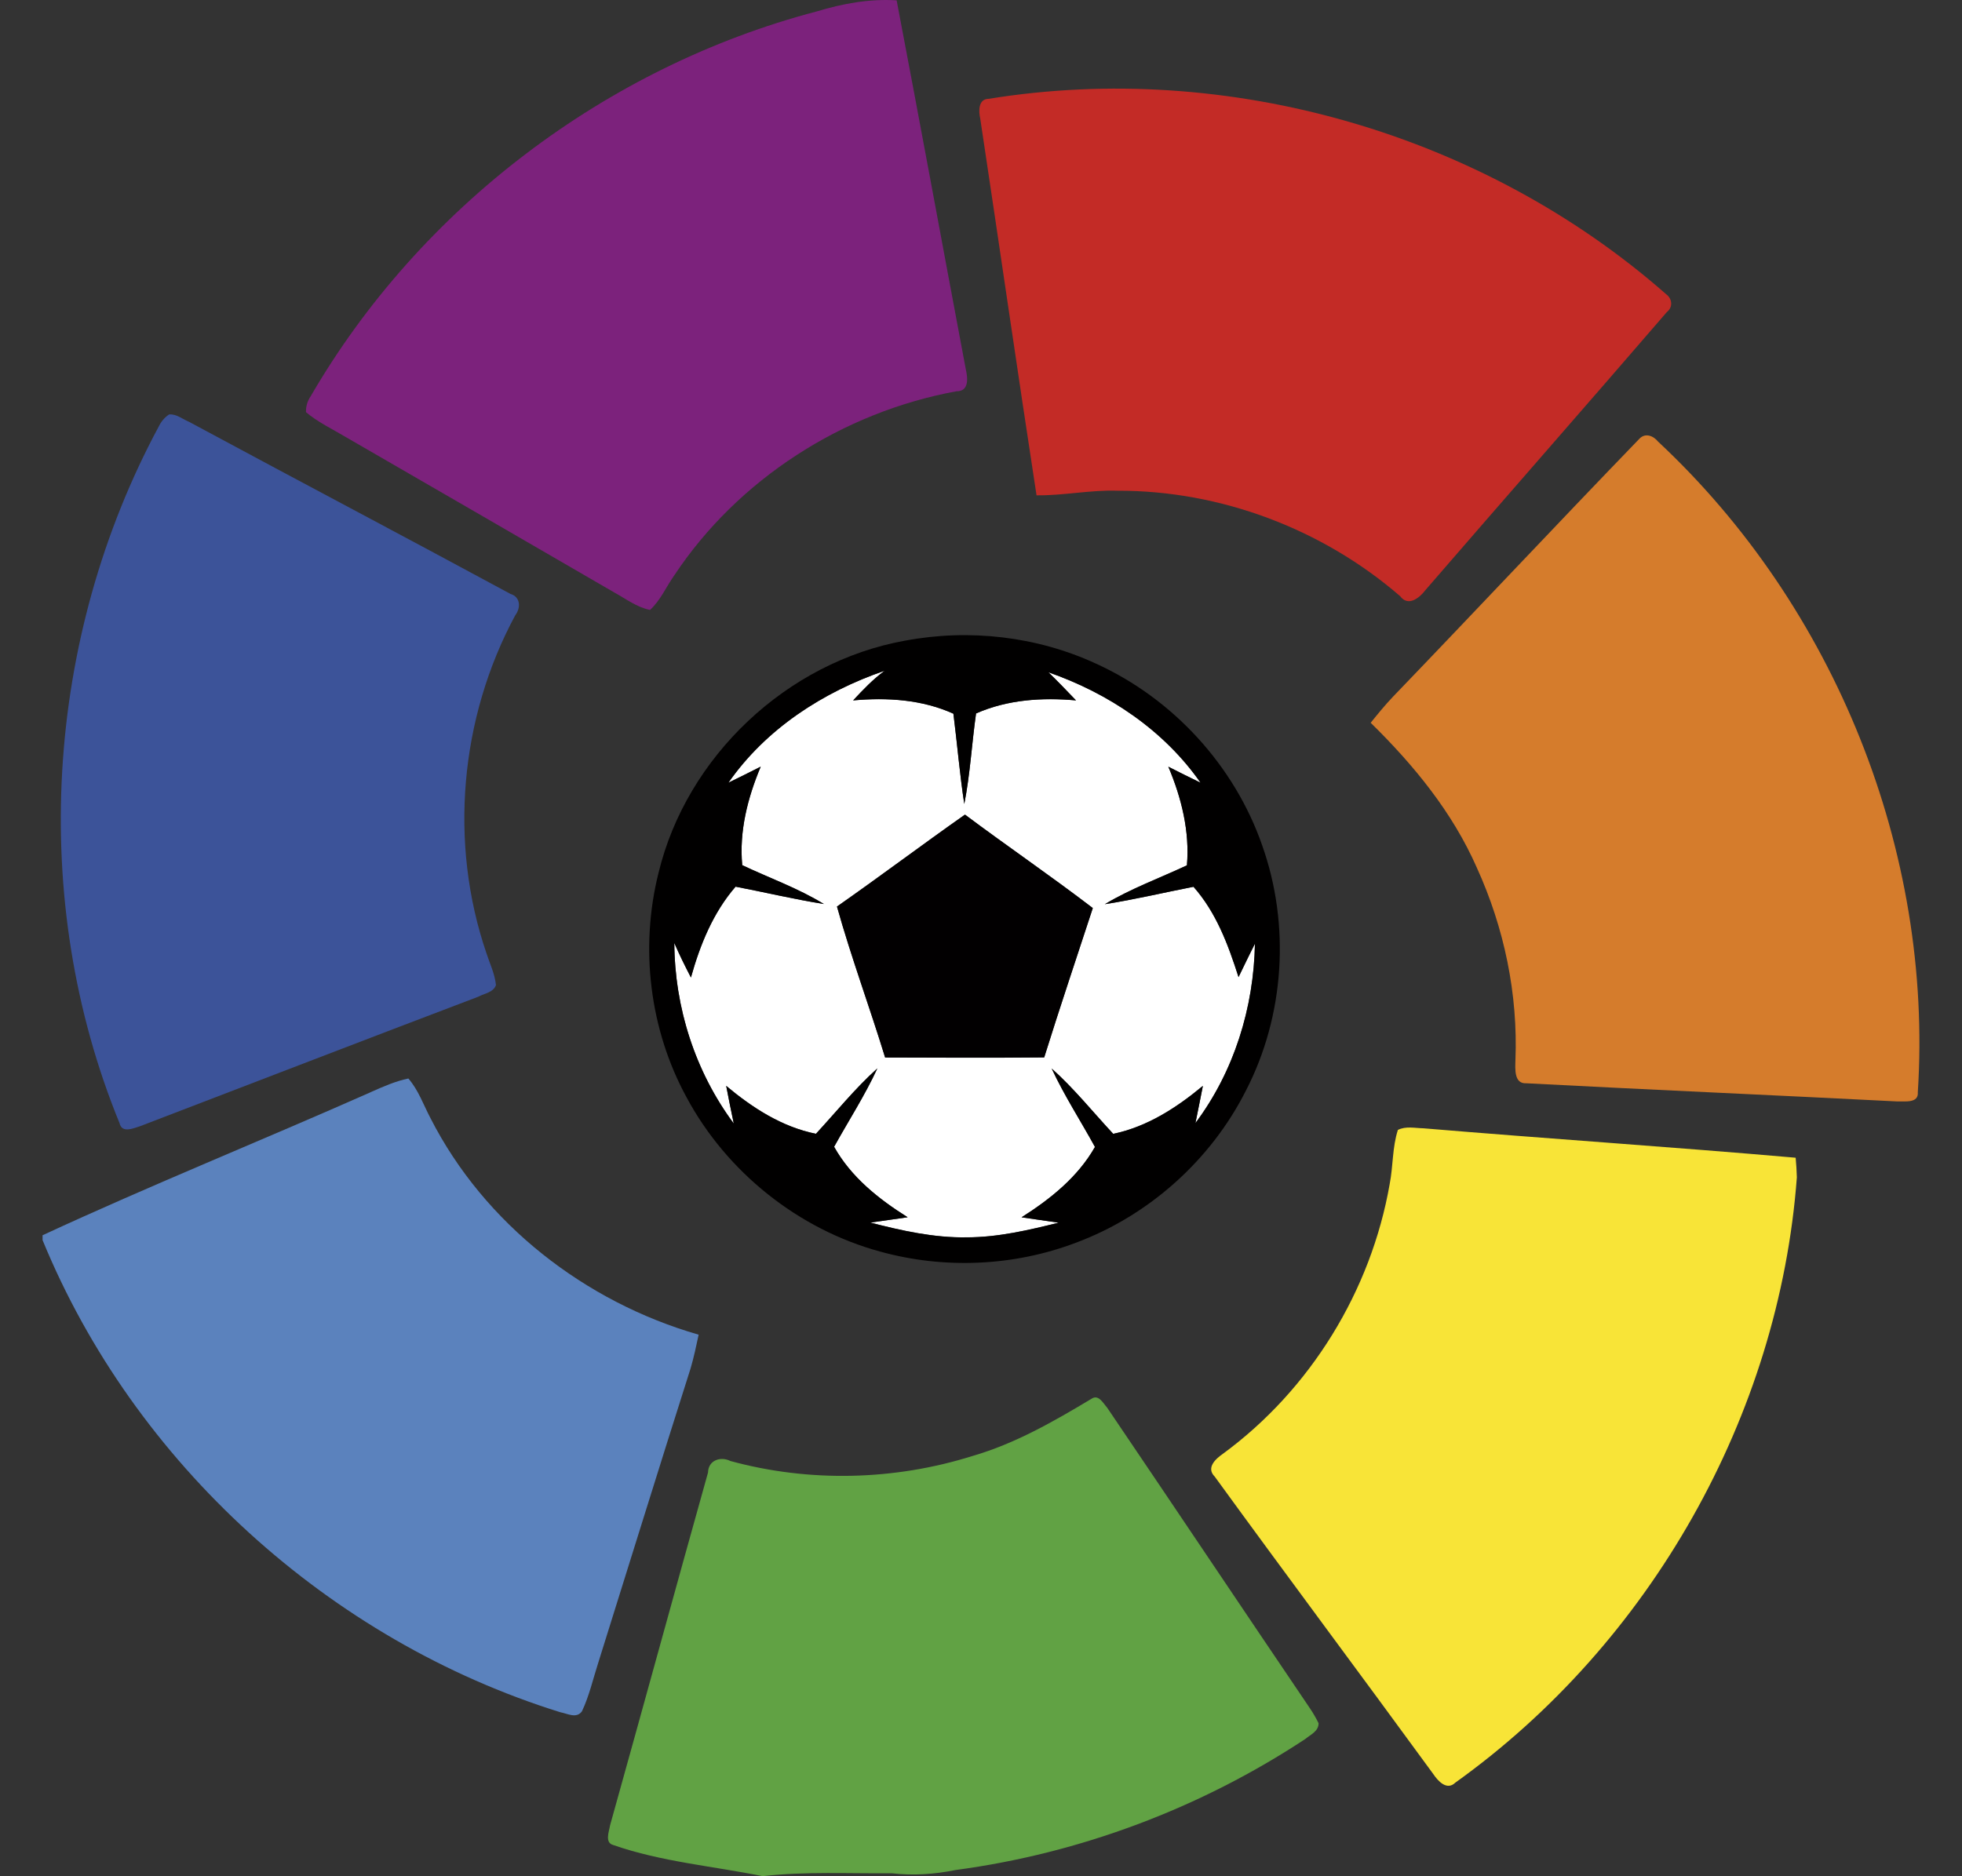 <svg width="23" height="22" viewBox="0 0 23 22" fill="none" xmlns="http://www.w3.org/2000/svg">
<rect x="0" y="0" width="23" height="22" fill="#333333" stroke="none"/>
<g clip-path="url(#clip0_476_129198)">
<path d="M8.538 9.179C8.978 8.546 9.647 8.112 10.371 7.864C10.233 7.966 10.116 8.088 10.001 8.212C10.398 8.176 10.808 8.201 11.176 8.368C11.221 8.721 11.25 9.075 11.304 9.427C11.373 9.076 11.392 8.718 11.442 8.365C11.81 8.203 12.217 8.176 12.614 8.212C12.507 8.101 12.401 7.989 12.29 7.882C12.995 8.128 13.643 8.561 14.073 9.177C13.946 9.116 13.821 9.053 13.696 8.99C13.85 9.354 13.948 9.748 13.914 10.146C13.593 10.296 13.256 10.419 12.952 10.602C13.301 10.547 13.644 10.465 13.991 10.398C14.258 10.7 14.398 11.078 14.519 11.457C14.583 11.325 14.646 11.194 14.711 11.064C14.697 11.816 14.467 12.563 14.013 13.169C14.044 13.024 14.072 12.878 14.101 12.732C13.793 12.988 13.448 13.212 13.05 13.295C12.811 13.038 12.591 12.763 12.328 12.529C12.476 12.846 12.668 13.141 12.836 13.448C12.635 13.802 12.314 14.059 11.975 14.273C12.12 14.295 12.266 14.315 12.411 14.336C12.058 14.424 11.7 14.508 11.334 14.508C10.95 14.515 10.572 14.43 10.202 14.335C10.348 14.314 10.494 14.294 10.64 14.273C10.3 14.059 9.976 13.802 9.778 13.446C9.947 13.14 10.138 12.846 10.285 12.527C10.023 12.762 9.803 13.037 9.565 13.294C9.166 13.214 8.82 12.989 8.513 12.732C8.542 12.88 8.57 13.027 8.602 13.174C8.149 12.564 7.909 11.814 7.904 11.056C7.964 11.194 8.031 11.329 8.099 11.461C8.207 11.077 8.358 10.702 8.623 10.396C8.968 10.463 9.31 10.544 9.658 10.6C9.356 10.415 9.02 10.296 8.701 10.144C8.664 9.747 8.764 9.353 8.917 8.989C8.791 9.053 8.665 9.117 8.537 9.178M9.811 10.629C9.978 11.226 10.194 11.808 10.376 12.399C10.998 12.401 11.619 12.404 12.241 12.398C12.424 11.812 12.62 11.23 12.81 10.647C12.318 10.271 11.807 9.922 11.312 9.552C10.808 9.906 10.316 10.276 9.812 10.629H9.811Z" fill="white"/>
<path d="M9.574 0.134C9.878 0.042 10.192 -0.016 10.511 0.004C10.786 1.444 11.05 2.885 11.321 4.326C11.345 4.428 11.364 4.591 11.211 4.588C9.879 4.833 8.652 5.618 7.904 6.747C7.808 6.882 7.743 7.04 7.62 7.152C7.465 7.12 7.337 7.022 7.201 6.947C6.153 6.338 5.103 5.732 4.054 5.125C3.897 5.031 3.728 4.952 3.587 4.833C3.585 4.765 3.604 4.701 3.644 4.643C4.923 2.44 7.105 0.783 9.574 0.134Z" fill="#7C227C"/>
<path d="M11.589 1.159C14.403 0.702 17.395 1.572 19.531 3.449C19.604 3.503 19.614 3.601 19.54 3.659C18.601 4.749 17.652 5.829 16.711 6.918C16.64 7.012 16.508 7.118 16.413 6.99C15.502 6.202 14.307 5.751 13.101 5.754C12.782 5.743 12.468 5.812 12.151 5.808C11.925 4.336 11.713 2.862 11.491 1.39C11.471 1.305 11.467 1.16 11.589 1.159Z" fill="#C32B26"/>
<path d="M1.98 4.86C2.066 4.85 2.14 4.915 2.216 4.946C3.47 5.622 4.731 6.286 5.984 6.964C6.104 7 6.106 7.128 6.04 7.215C5.391 8.417 5.26 9.886 5.703 11.179C5.743 11.302 5.801 11.42 5.814 11.551C5.783 11.638 5.678 11.648 5.607 11.687C4.282 12.19 2.961 12.7 1.638 13.207C1.557 13.232 1.429 13.29 1.401 13.169C0.332 10.557 0.526 7.483 1.861 5.001C1.888 4.945 1.928 4.896 1.98 4.861V4.86Z" fill="#3C5399"/>
<path d="M19.215 5.148C19.284 5.071 19.381 5.108 19.437 5.178C21.509 7.112 22.664 9.983 22.482 12.807C22.493 12.941 22.325 12.911 22.241 12.915C20.792 12.841 19.342 12.778 17.893 12.702C17.746 12.711 17.763 12.53 17.765 12.432C17.796 11.658 17.634 10.879 17.312 10.173C17.027 9.524 16.572 8.969 16.068 8.475C16.152 8.371 16.236 8.268 16.328 8.171C17.294 7.167 18.247 6.15 19.215 5.148Z" fill="#D57C2C"/>
<path d="M10.611 7.512C11.361 7.371 12.156 7.461 12.849 7.782C13.751 8.192 14.472 8.979 14.796 9.912C15.128 10.846 15.059 11.914 14.603 12.793C14.192 13.605 13.466 14.255 12.609 14.573C11.883 14.848 11.069 14.883 10.32 14.676C9.358 14.415 8.519 13.743 8.049 12.868C7.614 12.072 7.499 11.112 7.72 10.234C8.049 8.871 9.225 7.761 10.61 7.512M8.537 9.179C8.665 9.117 8.791 9.053 8.918 8.99C8.765 9.354 8.664 9.747 8.701 10.145C9.021 10.296 9.357 10.415 9.658 10.6C9.31 10.545 8.969 10.463 8.623 10.397C8.359 10.702 8.207 11.078 8.1 11.462C8.031 11.329 7.964 11.195 7.905 11.057C7.909 11.815 8.149 12.565 8.602 13.175C8.57 13.028 8.542 12.88 8.513 12.733C8.82 12.99 9.166 13.214 9.565 13.295C9.803 13.037 10.024 12.763 10.285 12.528C10.138 12.846 9.948 13.141 9.778 13.447C9.977 13.802 10.3 14.06 10.64 14.273C10.495 14.295 10.348 14.314 10.202 14.336C10.572 14.431 10.95 14.516 11.335 14.509C11.7 14.509 12.058 14.424 12.411 14.337C12.266 14.316 12.12 14.295 11.976 14.274C12.314 14.059 12.635 13.802 12.836 13.449C12.668 13.142 12.476 12.847 12.329 12.529C12.591 12.763 12.811 13.039 13.05 13.295C13.448 13.213 13.793 12.989 14.101 12.733C14.072 12.878 14.044 13.024 14.014 13.169C14.467 12.563 14.698 11.817 14.712 11.065C14.645 11.195 14.583 11.326 14.519 11.457C14.398 11.079 14.259 10.701 13.991 10.398C13.644 10.466 13.301 10.548 12.952 10.602C13.257 10.42 13.594 10.297 13.914 10.147C13.948 9.749 13.85 9.354 13.696 8.99C13.822 9.054 13.946 9.117 14.074 9.178C13.644 8.561 12.996 8.129 12.29 7.883C12.401 7.99 12.507 8.101 12.614 8.213C12.218 8.177 11.81 8.203 11.442 8.366C11.392 8.719 11.373 9.076 11.304 9.427C11.251 9.076 11.221 8.722 11.177 8.369C10.809 8.202 10.399 8.177 10.001 8.213C10.116 8.089 10.233 7.966 10.371 7.865C9.648 8.113 8.978 8.547 8.538 9.179L8.537 9.179Z" fill="#010000"/>
<path d="M9.812 10.63C10.317 10.277 10.808 9.907 11.312 9.552C11.808 9.923 12.319 10.271 12.811 10.648C12.62 11.231 12.424 11.813 12.241 12.399C11.62 12.405 10.998 12.402 10.376 12.4C10.195 11.808 9.979 11.226 9.812 10.63H9.812Z" fill="#020001"/>
<path d="M4.348 12.805C4.49 12.742 4.634 12.678 4.787 12.646C4.905 12.781 4.964 12.955 5.047 13.112C5.678 14.35 6.858 15.267 8.19 15.65C8.162 15.782 8.134 15.914 8.096 16.044C7.73 17.193 7.375 18.344 7.014 19.494C6.952 19.686 6.908 19.884 6.822 20.066C6.757 20.156 6.652 20.092 6.568 20.077C3.861 19.234 1.572 17.156 0.499 14.541V14.484C1.768 13.896 3.068 13.373 4.347 12.806L4.348 12.805Z" fill="#5B82BD"/>
<path d="M16.387 13.249C16.48 13.202 16.587 13.228 16.687 13.23C18.141 13.352 19.596 13.448 21.05 13.575C21.057 13.651 21.062 13.727 21.064 13.805C20.856 16.601 19.346 19.267 17.061 20.902C16.96 21.001 16.855 20.881 16.8 20.799C15.95 19.634 15.087 18.48 14.24 17.314C14.136 17.211 14.249 17.107 14.334 17.048C15.362 16.295 16.073 15.134 16.291 13.883C16.332 13.673 16.321 13.454 16.387 13.249H16.387Z" fill="#F8E437"/>
<path d="M12.796 16.401C12.878 16.345 12.934 16.456 12.979 16.506C13.774 17.68 14.562 18.858 15.356 20.031C15.394 20.087 15.427 20.145 15.457 20.205C15.46 20.299 15.362 20.34 15.301 20.391C14.073 21.201 12.662 21.732 11.202 21.927C10.956 21.977 10.704 21.994 10.453 21.965C9.948 21.97 9.442 21.942 8.94 21.999C8.357 21.881 7.755 21.831 7.189 21.634C7.086 21.606 7.14 21.476 7.152 21.402C7.537 20.024 7.914 18.644 8.3 17.266C8.303 17.123 8.446 17.073 8.562 17.131C9.488 17.384 10.486 17.36 11.401 17.072C11.901 16.927 12.353 16.667 12.796 16.401V16.401Z" fill="#61A244"/>
</g>
<defs>
<clipPath id="clip0_476_129198">
<rect width="22" height="22" fill="white" transform="translate(0.5)"/>
</clipPath>
</defs>
</svg>
